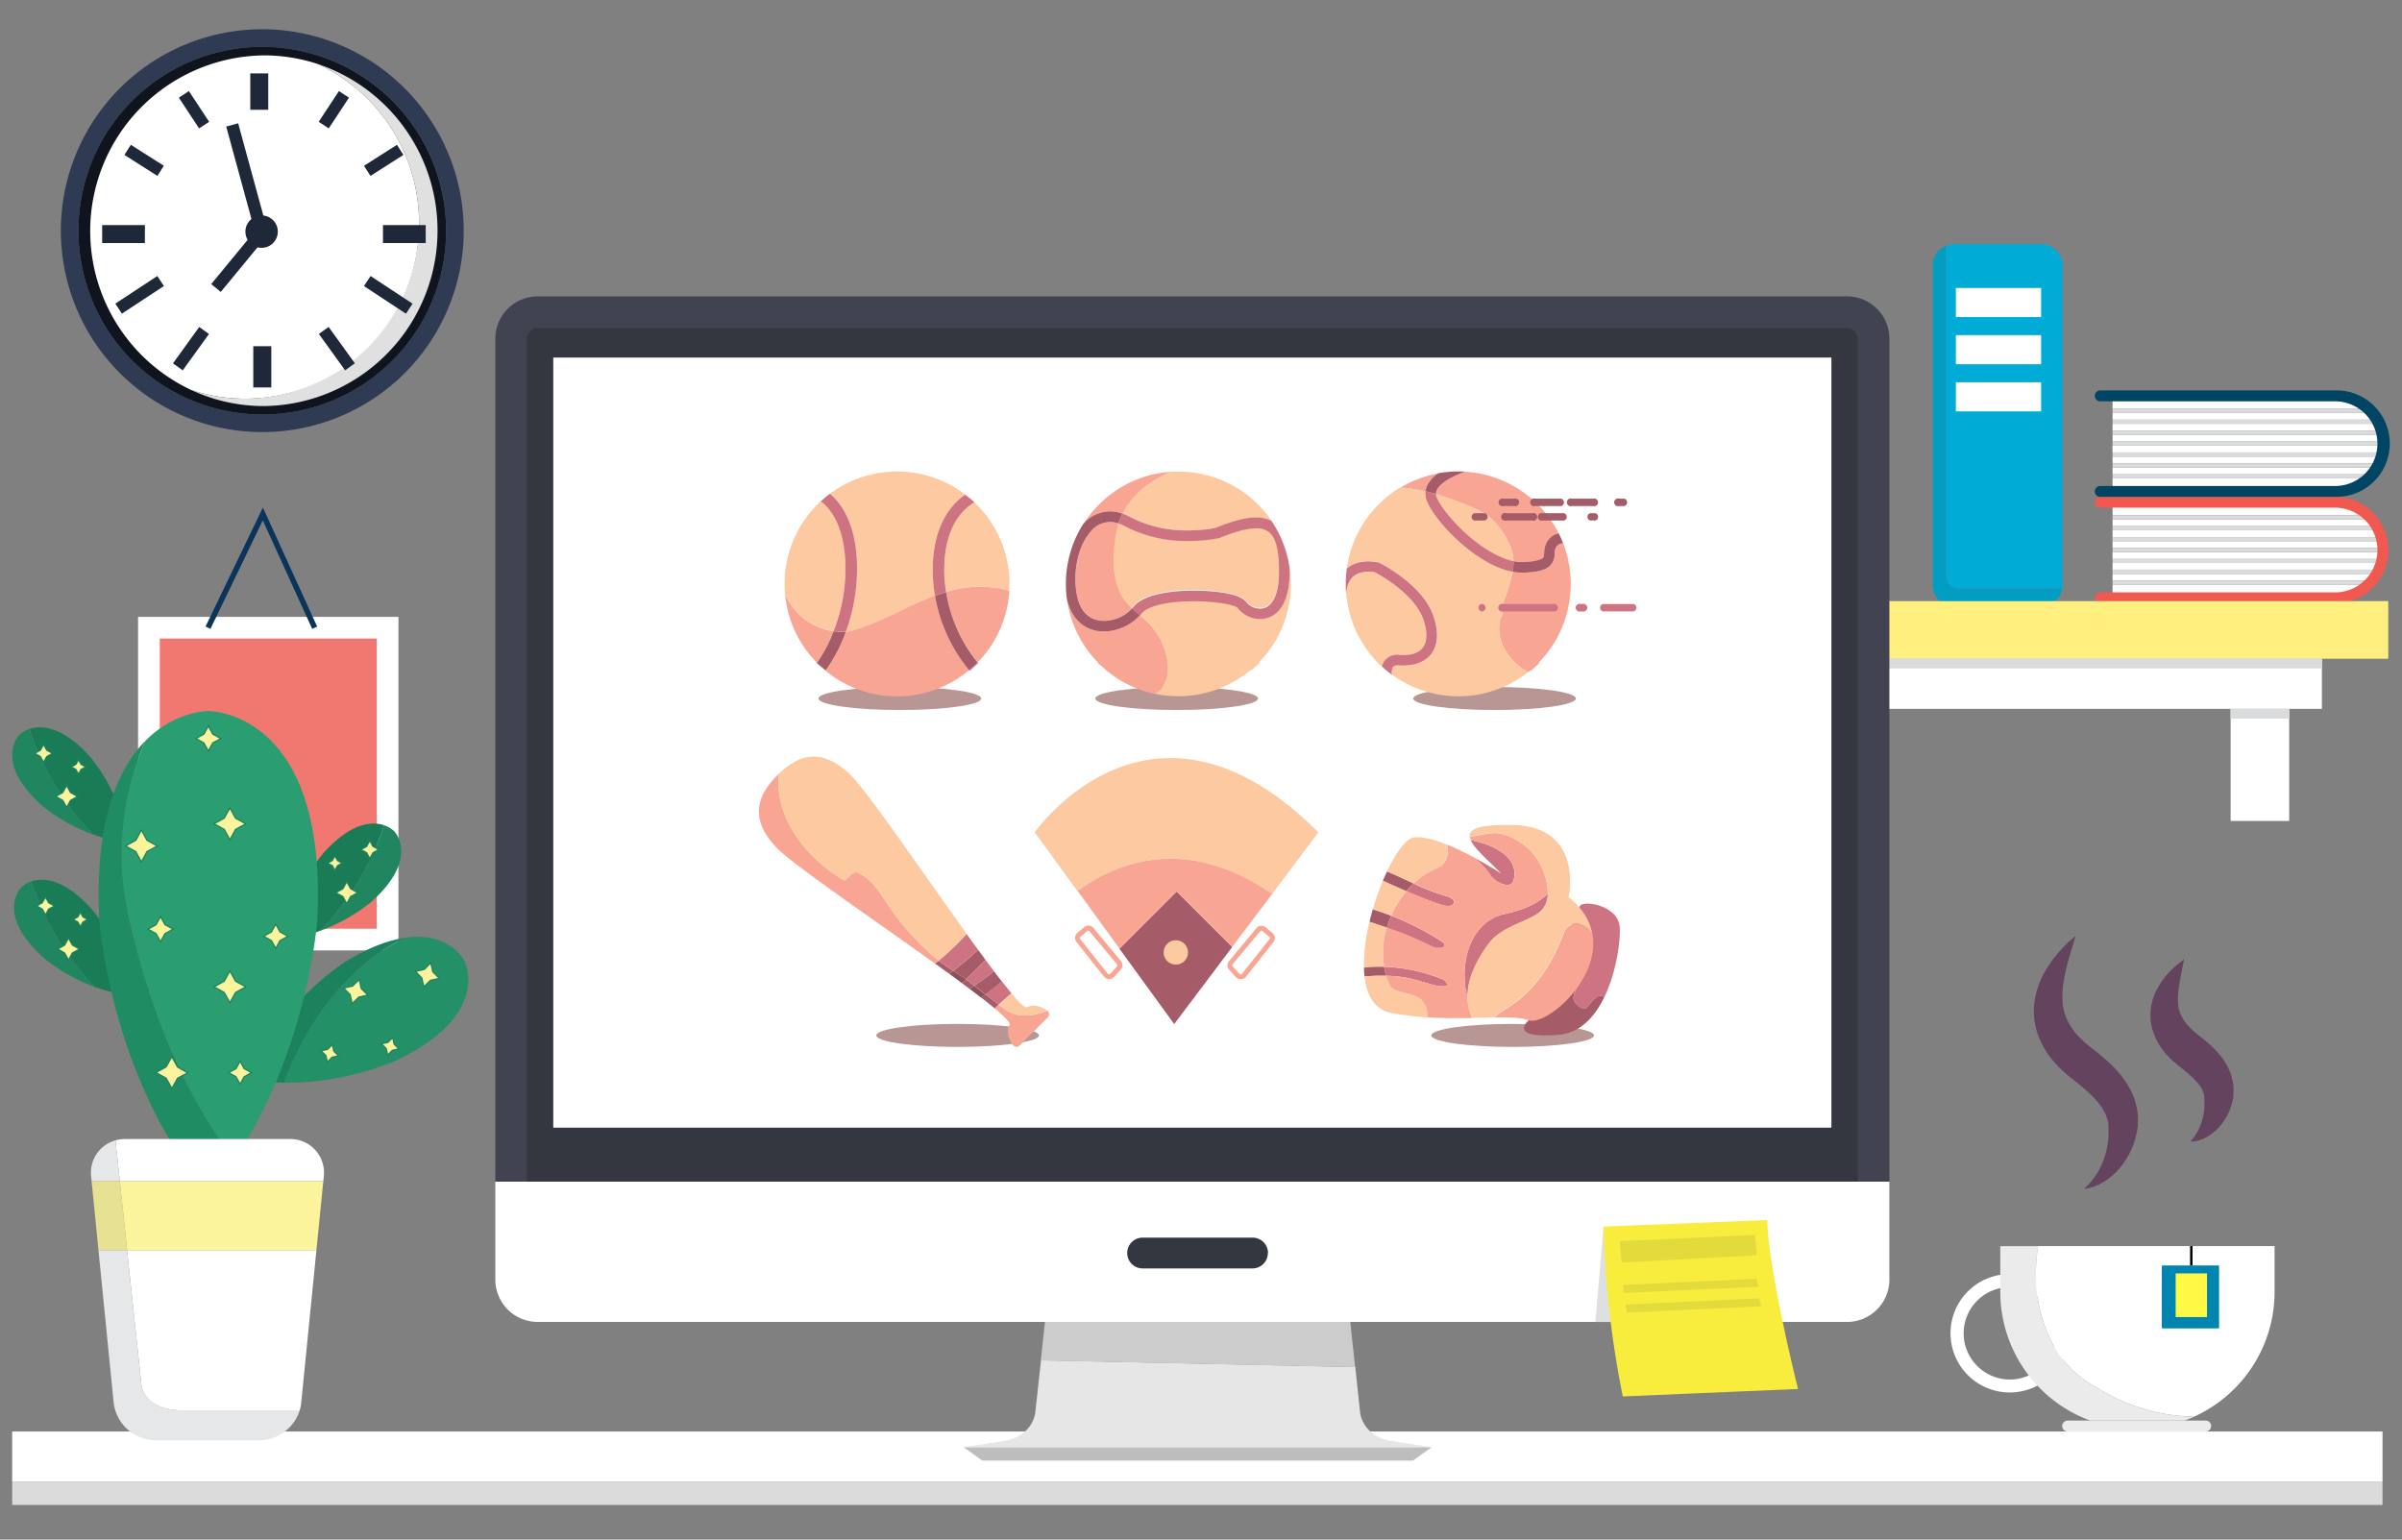 <svg id="Layer_1" data-name="Layer 1" xmlns="http://www.w3.org/2000/svg" viewBox="0 0 624 400"><rect x="0" y="0" width="624" height="400" fill="#808080" stroke="none"/><defs><style>.cls-1{fill:#f17871;}.cls-2{fill:#fff;}.cls-3{fill:#0a345a;}.cls-4{fill:#dadbdc;}.cls-5{fill:#f1584f;}.cls-6{fill:#004564;}.cls-7{fill:#019dc3;}.cls-8{fill:#00acd5;}.cls-9{fill:#dbdbdb;}.cls-10{fill:#1a7c57;}.cls-11{fill:#1f865f;}.cls-12{fill:#1e835e;}.cls-13{fill:#fbf49d;}.cls-14{fill:#249067;}.cls-15{fill:#1c825d;}.cls-16{fill:#2a9e71;}.cls-17{fill:#208c64;}.cls-18{fill:#e6e7e8;}.cls-19{fill:#e7e194;}.cls-20{fill:#2e3b52;}.cls-21{fill:#10141f;}.cls-22{fill:#e0e0e0;}.cls-23{fill:#1f2838;}.cls-24{fill:#ffef7f;}.cls-25{fill:#ebebeb;}.cls-26{fill:#0085b1;}.cls-27{fill:#fff845;}.cls-28{fill:#414350;}.cls-29{fill:#343640;}.cls-30{fill:#bdbdbd;}.cls-31{fill:#e6e6e6;}.cls-32{fill:#ccc;}.cls-33{fill:#dedfe0;}.cls-34{fill:#f8ed3c;}.cls-35{fill:#e3db3b;}.cls-36{fill:#63435d;}.cls-37{fill:#b79694;}.cls-38{fill:#f8a693;}.cls-39{fill:#fcc9a1;}.cls-40{fill:#ce7381;}.cls-41{fill:#a55c68;}.cls-42{fill:#8f4f5a;}</style></defs><title>Fan-big</title><rect class="cls-1" x="38.69" y="163.09" width="62" height="81.03"/><path class="cls-2" d="M103.51,246.93H35.87V160.27h67.64Zm-62-5.64H97.88V165.9H41.51Z"/><polygon class="cls-3" points="54.67 163.39 53.4 162.78 68.3 131.87 82.39 162.8 81.1 163.38 68.27 135.19 54.67 163.39"/><path class="cls-2" d="M618.79,145.21h-70v-1.77H619A12.21,12.21,0,0,1,618.79,145.21Z"/><path class="cls-2" d="M619,142.37H548.81V140.6h70A12.25,12.25,0,0,1,619,142.37Z"/><path class="cls-2" d="M617.89,148H548.81v-1.77h69.73A12.19,12.19,0,0,1,617.89,148Z"/><path class="cls-2" d="M618.54,139.54H548.81v-1.77h69.08A12.23,12.23,0,0,1,618.54,139.54Z"/><path class="cls-2" d="M616.1,150.88H548.81v-1.77h68.53A12.67,12.67,0,0,1,616.1,150.88Z"/><path class="cls-2" d="M606.6,155.32H548.81v-3.37h66.27A12.36,12.36,0,0,1,606.6,155.32Z"/><path class="cls-2" d="M548.81,130.5H606.6a12.36,12.36,0,0,1,8.48,3.37H548.81Z"/><path class="cls-2" d="M616.1,134.93a12.53,12.53,0,0,1,1.24,1.77H548.81v-1.77Z"/><path class="cls-4" d="M548.81,133.87h66.27a12.47,12.47,0,0,1,1,1.06H548.81v-1.06Z"/><path class="cls-4" d="M617.89,137.76H548.81V136.7h68.53Q617.64,137.22,617.89,137.76Z"/><path class="cls-4" d="M618.79,140.6h-70v-1.06h69.73C618.63,139.89,618.72,140.24,618.79,140.6Z"/><path class="cls-4" d="M619,142.91c0,.18,0,.35,0,.53H548.81v-1.06H619C619,142.55,619,142.73,619,142.91Z"/><path class="cls-4" d="M618.54,146.27H548.81v-1.06h70C618.72,145.57,618.63,145.93,618.54,146.27Z"/><path class="cls-4" d="M617.34,149.11H548.81V148h69.08Q617.64,148.59,617.34,149.11Z"/><path class="cls-4" d="M615.08,151.95H548.81v-1.06H616.1A12.53,12.53,0,0,1,615.08,151.95Z"/><path class="cls-5" d="M545.62,156.73h61a13.83,13.83,0,0,0,0-27.66h-61a1.42,1.42,0,1,0,0,2.84h61a11,11,0,1,1,0,22h-61a1.42,1.42,0,1,0,0,2.84Z"/><path class="cls-2" d="M618.79,117.55h-70v-1.77H619A12.24,12.24,0,0,1,618.79,117.55Z"/><path class="cls-2" d="M619,114.72H548.81v-1.77h70A12.23,12.23,0,0,1,619,114.72Z"/><path class="cls-2" d="M617.89,120.39H548.81v-1.77h69.73A12.23,12.23,0,0,1,617.89,120.39Z"/><path class="cls-2" d="M618.54,111.88H548.81v-1.77h69.08A12.23,12.23,0,0,1,618.54,111.88Z"/><path class="cls-2" d="M616.1,123.23H548.81v-1.77h68.53A12.68,12.68,0,0,1,616.1,123.23Z"/><path class="cls-2" d="M606.6,127.66H548.81v-3.37h66.27A12.36,12.36,0,0,1,606.6,127.66Z"/><path class="cls-2" d="M548.81,102.84H606.6a12.36,12.36,0,0,1,8.48,3.37H548.81Z"/><path class="cls-2" d="M616.1,107.27a12.6,12.6,0,0,1,1.24,1.77H548.81v-1.77Z"/><path class="cls-4" d="M548.81,106.21h66.27a12.62,12.62,0,0,1,1,1.06H548.81v-1.06Z"/><path class="cls-4" d="M617.89,110.11H548.81V109h68.53Q617.64,109.56,617.89,110.11Z"/><path class="cls-4" d="M618.79,112.95h-70v-1.06h69.73C618.63,112.23,618.72,112.59,618.79,112.95Z"/><path class="cls-4" d="M619,115.25c0,.18,0,.35,0,.53H548.81v-1.06H619C619,114.9,619,115.07,619,115.25Z"/><path class="cls-4" d="M618.54,118.62H548.81v-1.06h70C618.72,117.92,618.63,118.27,618.54,118.62Z"/><path class="cls-4" d="M617.34,121.45H548.81v-1.06h69.08Q617.64,120.94,617.34,121.45Z"/><path class="cls-4" d="M615.08,124.29H548.81v-1.06H616.1A12.6,12.6,0,0,1,615.08,124.29Z"/><path class="cls-6" d="M545.62,129.08h61a13.83,13.83,0,1,0,0-27.65h-61a1.42,1.42,0,0,0,0,2.84h61a11,11,0,1,1,0,22h-61a1.42,1.42,0,1,0,0,2.84Z"/><path class="cls-7" d="M505.57,63.83v85.83s.15,3.18,3.18,3.18h27a5.54,5.54,0,0,1-5.48,4.75H507.64a5.55,5.55,0,0,1-5.55-5.55V69A5.54,5.54,0,0,1,505.57,63.83Z"/><path class="cls-8" d="M505.57,149.66V63.83a5.51,5.51,0,0,1,2.06-.4h22.65A5.55,5.55,0,0,1,535.84,69V152a5.62,5.62,0,0,1-.06.79h-27C505.73,152.84,505.57,149.66,505.57,149.66Z"/><rect class="cls-2" x="508.1" y="74.82" width="22.15" height="7.56"/><rect class="cls-2" x="508.1" y="87.07" width="22.15" height="7.56"/><rect class="cls-2" x="508.1" y="99.32" width="22.15" height="7.56"/><rect class="cls-2" x="3.16" y="371.92" width="615.78" height="12.99"/><rect class="cls-9" x="3.16" y="384.91" width="615.78" height="6.09"/><path class="cls-10" d="M23.44,196.65a45,45,0,0,1,9,18.46l-1.57,1.57-1.57,1.57a36.3,36.3,0,0,1-5.14-1.45A71.6,71.6,0,0,1,7.65,189.4C10.62,188.41,16.07,188.5,23.44,196.65Z"/><path class="cls-11" d="M5.07,190.88a7,7,0,0,1,2.58-1.48,71.61,71.61,0,0,0,16.5,27.41,46.44,46.44,0,0,1-13.31-7.56C-1.91,197.71,5.06,190.89,5.07,190.88Z"/><polygon class="cls-12" points="10.39 196.67 8.68 195.74 10.39 194.8 11.32 193.09 12.26 194.8 13.96 195.74 12.26 196.67 11.32 198.38 10.39 196.67"/><polygon class="cls-12" points="19.61 200.03 18.18 199.25 19.61 198.47 20.39 197.04 21.17 198.47 22.59 199.25 21.17 200.03 20.39 201.46 19.61 200.03"/><polygon class="cls-12" points="16.19 208.05 14.13 206.93 16.19 205.81 17.31 203.75 18.44 205.81 20.49 206.93 18.44 208.05 17.31 210.11 16.19 208.05"/><polygon class="cls-13" points="11.32 193.76 10.62 195.04 9.35 195.74 10.62 196.44 11.32 197.71 12.02 196.44 13.3 195.74 12.02 195.04 11.32 193.76"/><polygon class="cls-13" points="20.39 197.71 19.84 198.71 18.85 199.25 19.84 199.79 20.39 200.79 20.93 199.79 21.93 199.25 20.93 198.71 20.39 197.71"/><polygon class="cls-13" points="17.31 204.42 16.43 206.04 14.8 206.93 16.43 207.82 17.31 209.44 18.2 207.82 19.82 206.93 18.2 206.04 17.31 204.42"/><path class="cls-10" d="M84,221.65a45,45,0,0,0-9,18.46l1.57,1.57,1.57,1.57a36.3,36.3,0,0,0,5.14-1.45,71.6,71.6,0,0,0,16.5-27.41C96.77,213.4,91.32,213.5,84,221.65Z"/><path class="cls-11" d="M102.32,215.88a7,7,0,0,0-2.58-1.48,71.61,71.61,0,0,1-16.5,27.41,46.44,46.44,0,0,0,13.31-7.56C109.3,222.71,102.33,215.89,102.32,215.88Z"/><polygon class="cls-12" points="97 221.67 98.71 220.73 97 219.8 96.07 218.09 95.14 219.8 93.43 220.73 95.13 221.67 96.07 223.38 97 221.67"/><polygon class="cls-12" points="87.78 225.03 89.21 224.25 87.78 223.47 87 222.04 86.22 223.47 84.8 224.25 86.22 225.03 87 226.45 87.78 225.03"/><polygon class="cls-12" points="91.2 233.05 93.26 231.93 91.2 230.8 90.08 228.75 88.96 230.8 86.9 231.93 88.95 233.05 90.08 235.1 91.2 233.05"/><polygon class="cls-13" points="96.07 218.76 96.77 220.03 98.05 220.73 96.77 221.43 96.07 222.71 95.37 221.43 94.09 220.73 95.37 220.03 96.07 218.76"/><polygon class="cls-13" points="87 222.71 87.55 223.7 88.54 224.25 87.55 224.79 87 225.79 86.46 224.79 85.46 224.25 86.46 223.7 87 222.71"/><polygon class="cls-13" points="90.08 229.42 90.97 231.04 92.59 231.93 90.97 232.81 90.08 234.44 89.19 232.81 87.57 231.93 89.19 231.04 90.08 229.42"/><path class="cls-14" d="M105.12,243.65c11.37-1.71,15.37,5.71,15.38,5.73h0s7.81,13.77-17.23,26a74.07,74.07,0,0,1-29.48,5.92C79.64,265.64,90.14,251.08,105.12,243.65Z"/><path class="cls-15" d="M89.3,250.12c6.39-4,11.61-5.84,15.81-6.47-15,7.43-25.48,22-31.33,37.65q-1.64,0-3.3-.18L68.74,278h0L67,274.82C75,259.42,89.3,250.12,89.3,250.12Z"/><path class="cls-10" d="M23.93,236.29a45,45,0,0,1,9,18.46l-1.57,1.57-1.57,1.57a36.3,36.3,0,0,1-5.14-1.45A71.6,71.6,0,0,1,8.14,229C11.11,228,16.56,228.14,23.93,236.29Z"/><path class="cls-11" d="M5.56,230.52A7,7,0,0,1,8.14,229a71.61,71.61,0,0,0,16.5,27.41,46.44,46.44,0,0,1-13.31-7.56C-1.42,237.35,5.55,230.53,5.56,230.52Z"/><path class="cls-16" d="M37.74,192.51c7.74-7.87,16.35-7.77,16.37-7.77h0c.05,0,31.07-.35,28.32,54.28,0,0-2.36,33.44-21.24,61.76h-.85c-13.46-18.17-21.59-39.48-26.78-62A73.5,73.5,0,0,1,37.74,192.51Z"/><path class="cls-17" d="M37.74,192.51a73.5,73.5,0,0,0-4.18,46.23c5.19,22.57,13.32,43.87,26.78,62H47C28.16,272.45,25.8,239,25.8,239,24.49,213.13,30.77,199.59,37.74,192.51Z"/><polygon class="cls-12" points="62.37 282.01 61.2 279.87 59.05 278.69 61.2 277.52 62.37 275.38 63.54 277.52 65.68 278.69 63.54 279.87 62.37 282.01"/><path class="cls-12" d="M46.21,280.27l-1.58,2.88-1.58-2.88-2.88-1.58,2.88-1.58,1.58-2.88,1.58,2.88.24.13q.54,1.15,1.09,2.29Z"/><path class="cls-12" d="M47.54,279.54q-.56-1.14-1.09-2.29l2.64,1.44Z"/><polygon class="cls-12" points="58.14 257.97 55.26 256.39 58.15 254.82 59.72 251.94 61.3 254.82 64.18 256.39 61.3 257.97 59.72 260.85 58.14 257.97"/><polygon class="cls-12" points="70.4 244.49 68.14 243.25 70.4 242.02 71.63 239.76 72.87 242.02 75.12 243.25 72.87 244.49 71.63 246.74 70.4 244.49"/><polygon class="cls-12" points="40.43 242.67 38.11 241.4 40.43 240.13 41.7 237.81 42.97 240.13 45.3 241.4 42.97 242.67 41.7 245 40.43 242.67"/><polygon class="cls-12" points="90.83 258.5 88.95 256.63 91.53 256.05 93.4 254.17 93.98 256.76 95.86 258.62 93.27 259.2 91.41 261.08 90.83 258.5"/><polygon class="cls-12" points="10.88 236.31 9.17 235.38 10.88 234.44 11.81 232.73 12.75 234.44 14.46 235.38 12.75 236.31 11.81 238.02 10.88 236.31"/><polygon class="cls-12" points="20.1 239.67 18.68 238.89 20.1 238.11 20.88 236.69 21.66 238.11 23.08 238.89 21.66 239.67 20.88 241.09 20.1 239.67"/><polygon class="cls-12" points="84.51 274.31 83.1 272.92 85.03 272.49 86.42 271.08 86.86 273.01 88.26 274.4 86.33 274.83 84.94 276.24 84.51 274.31"/><polygon class="cls-12" points="100.18 272.5 98.78 271.11 100.71 270.68 102.1 269.27 102.53 271.2 103.94 272.6 102.01 273.03 100.61 274.43 100.18 272.5"/><polygon class="cls-12" points="16.68 247.69 14.63 246.57 16.68 245.45 17.8 243.39 18.93 245.45 20.98 246.57 18.93 247.69 17.8 249.75 16.68 247.69"/><polygon class="cls-12" points="35.15 221.37 32.27 219.79 35.15 218.21 36.73 215.33 38.31 218.21 41.19 219.79 38.31 221.37 36.73 224.25 35.15 221.37"/><polygon class="cls-12" points="52.86 193.14 50.55 191.87 52.86 190.61 54.12 188.3 55.38 190.61 57.69 191.87 55.38 193.14 54.12 195.45 52.86 193.14"/><polygon class="cls-12" points="109.44 254.15 107.57 252.3 110.14 251.72 112 249.85 112.57 252.42 114.44 254.27 111.87 254.85 110.02 256.72 109.44 254.15"/><polygon class="cls-12" points="58.14 215.61 55.26 214.03 58.15 212.45 59.72 209.57 61.3 212.45 64.18 214.03 61.3 215.61 59.72 218.49 58.14 215.61"/><polygon class="cls-13" points="62.37 281.34 61.43 279.63 59.72 278.69 61.43 277.76 62.37 276.05 63.3 277.76 65.02 278.69 63.3 279.63 62.37 281.34"/><path class="cls-13" d="M46,280l-1.34,2.45L43.29,280l-2.45-1.34,2.45-1.34,1.34-2.45L46,277.35l.71.39.72,1.51Z"/><path class="cls-13" d="M47.4,279.25l-.72-1.51,1.74,1Z"/><polygon class="cls-13" points="59.72 252.6 58.38 255.05 55.93 256.39 58.38 257.74 59.72 260.19 61.06 257.74 63.51 256.39 61.06 255.05 59.72 252.6"/><polygon class="cls-13" points="71.63 240.43 70.63 242.25 68.81 243.25 70.63 244.25 71.63 246.08 72.63 244.25 74.46 243.25 72.63 242.25 71.63 240.43"/><polygon class="cls-13" points="41.7 238.47 40.67 240.37 38.77 241.4 40.67 242.44 41.7 244.33 42.74 242.44 44.63 241.4 42.74 240.37 41.7 238.47"/><polygon class="cls-13" points="93.22 254.81 91.69 256.34 89.59 256.81 91.12 258.33 91.59 260.44 93.11 258.91 95.22 258.44 93.69 256.92 93.22 254.81"/><polygon class="cls-13" points="11.81 233.4 11.11 234.68 9.84 235.38 11.11 236.07 11.81 237.35 12.51 236.07 13.79 235.38 12.51 234.68 11.81 233.4"/><polygon class="cls-13" points="20.88 237.35 20.34 238.35 19.34 238.89 20.34 239.43 20.88 240.43 21.42 239.43 22.42 238.89 21.42 238.35 20.88 237.35"/><polygon class="cls-13" points="86.24 271.72 85.19 272.78 83.74 273.1 84.8 274.15 85.12 275.6 86.17 274.54 87.62 274.22 86.56 273.17 86.24 271.72"/><polygon class="cls-13" points="101.92 269.91 100.87 270.97 99.42 271.29 100.47 272.34 100.8 273.79 101.84 272.74 103.3 272.41 102.24 271.37 101.92 269.91"/><polygon class="cls-13" points="17.8 244.06 16.91 245.68 15.29 246.57 16.91 247.46 17.8 249.08 18.69 247.46 20.31 246.57 18.69 245.68 17.8 244.06"/><polygon class="cls-13" points="36.73 216 35.39 218.45 32.94 219.79 35.39 221.13 36.73 223.58 38.07 221.13 40.52 219.79 38.07 218.45 36.73 216"/><polygon class="cls-13" points="54.12 188.97 53.09 190.85 51.21 191.88 53.09 192.9 54.12 194.78 55.15 192.9 57.02 191.88 55.15 190.85 54.12 188.97"/><polygon class="cls-13" points="111.81 250.49 110.3 252.01 108.22 252.48 109.73 253.99 110.2 256.08 111.71 254.56 113.8 254.09 112.28 252.58 111.81 250.49"/><polygon class="cls-13" points="59.72 210.24 58.38 212.69 55.93 214.03 58.38 215.37 59.72 217.82 61.06 215.37 63.51 214.03 61.06 212.69 59.72 210.24"/><path class="cls-2" d="M30,296.27a9.41,9.41,0,0,1,2.51-.34H75.27a8.73,8.73,0,0,1,8.84,9.76L84,306.9H31.13Z"/><path class="cls-18" d="M30,296.27l1.13,10.63H23.8l-.12-1.2A8.7,8.7,0,0,1,30,296.27Z"/><path class="cls-2" d="M36.73,359.7,33,324.82H82.2l-3.95,39.63a10.11,10.11,0,0,1-.4,2H48.42C37,366.74,36.73,359.7,36.73,359.7Z"/><path class="cls-18" d="M36.73,359.7s.31,7,11.69,6.72H77.86a11.15,11.15,0,0,1-10.38,7.79H40.31a11.1,11.1,0,0,1-10.78-9.76l-3.95-39.63H33Z"/><polygon class="cls-19" points="33.03 324.82 25.58 324.82 23.8 306.9 31.13 306.9 33.03 324.82"/><polygon class="cls-13" points="31.13 306.9 83.99 306.9 82.2 324.82 33.03 324.82 31.13 306.9"/><path class="cls-20" d="M68.14,7.6a52.33,52.33,0,1,0,52.33,52.33A52.39,52.39,0,0,0,68.14,7.6Zm0,100.09A47.76,47.76,0,1,1,115.9,59.93,47.81,47.81,0,0,1,68.14,107.69Z"/><path class="cls-21" d="M68.14,12.17A47.76,47.76,0,1,0,115.9,59.93,47.81,47.81,0,0,0,68.14,12.17Z"/><path class="cls-22" d="M82.64,16.66a45.63,45.63,0,0,1-18.89,86.93,44.65,44.65,0,0,1-14.08-2.27,44.57,44.57,0,0,0,18.89,4.18A45.62,45.62,0,0,0,82.64,16.66Z"/><path class="cls-2" d="M108.87,58A45.58,45.58,0,0,0,82.64,16.66a44.67,44.67,0,0,0-14.08-2.27,45.63,45.63,0,0,0-18.89,86.93,44.65,44.65,0,0,0,14.08,2.27A45.34,45.34,0,0,0,108.87,58Z"/><rect class="cls-23" x="65.8" y="89.95" width="4.68" height="10.71"/><rect class="cls-23" x="85.95" y="84.76" width="3.12" height="11.65" transform="translate(-36.46 68.34) rotate(-35.82)"/><rect class="cls-23" x="99.3" y="70.07" width="3.12" height="13.06" transform="translate(-18.57 118.75) rotate(-56.65)"/><rect class="cls-23" x="99.49" y="58.48" width="11.1" height="4.67"/><polygon class="cls-23" points="96.24 45.7 94.56 43.07 103.13 37.62 104.8 40.25 96.24 45.7"/><rect class="cls-23" x="81.95" y="26.95" width="9.56" height="3.12" transform="translate(15.22 85.27) rotate(-56.64)"/><polygon class="cls-23" points="47.47 96.22 44.94 94.4 51.76 84.95 54.29 86.78 47.47 96.22"/><polygon class="cls-23" points="31.67 81.49 29.96 78.89 40.87 71.71 42.58 74.31 31.67 81.49"/><rect class="cls-23" x="26.54" y="58.48" width="11.1" height="4.67"/><polygon class="cls-23" points="40.89 45.7 32.32 40.25 33.99 37.62 42.56 43.07 40.89 45.7"/><polygon class="cls-23" points="51.72 33.36 46.46 25.38 49.07 23.66 54.33 31.65 51.72 33.36"/><rect class="cls-23" x="65.02" y="19.07" width="4.67" height="9.45"/><polygon class="cls-23" points="57.35 75.85 54.87 73.81 66.19 60.06 58.77 32.88 61.87 32.03 69.73 60.82 57.35 75.85"/><circle class="cls-23" cx="67.96" cy="60.18" r="4.21"/><rect class="cls-24" x="395.35" y="156.18" width="225.08" height="14.97"/><rect class="cls-2" x="412.58" y="171.14" width="190.61" height="13.03"/><rect class="cls-2" x="421.09" y="184.18" width="15.21" height="29.11"/><rect class="cls-2" x="579.48" y="184.18" width="15.21" height="29.11"/><rect class="cls-4" x="412.58" y="171.14" width="190.61" height="2.52"/><rect class="cls-4" x="421.09" y="184.18" width="15.21" height="2.52"/><rect class="cls-4" x="579.48" y="184.18" width="15.21" height="2.52"/><path class="cls-2" d="M506.71,346.41a15.38,15.38,0,1,1,15.38,15.37A15.39,15.39,0,0,1,506.71,346.41Zm3.42,0a12,12,0,1,0,12-12A12,12,0,0,0,510.13,346.41Z"/><path class="cls-25" d="M543,369.08H567.5c.86-.31,1.7-.65,2.53-1a48.73,48.73,0,0,1-25.84-7.89c-12.72-6.74-17-22.67-14.71-36.43h-9.84v11.88A35.65,35.65,0,0,0,543,369.08Z"/><path class="cls-2" d="M590.9,335.62V323.74H529.47c-2.25,13.76,2,29.69,14.71,36.43A48.73,48.73,0,0,0,570,368.06,35.63,35.63,0,0,0,590.9,335.62Z"/><rect class="cls-26" x="561.6" y="328.78" width="14.88" height="16.35"/><rect class="cls-27" x="565.2" y="330.84" width="8.14" height="11.35"/><rect x="568.95" y="323.74" width="0.63" height="5.04"/><path class="cls-25" d="M574.41,370.5a1.42,1.42,0,0,1-1.42,1.42H537.15a1.42,1.42,0,0,1-1.42-1.42h0a1.42,1.42,0,0,1,1.42-1.42H573a1.42,1.42,0,0,1,1.42,1.42Z"/><path class="cls-28" d="M479.88,77H139.63A11,11,0,0,0,128.68,88V307H490.83V88A11,11,0,0,0,479.88,77Z"/><path class="cls-29" d="M136.89,307V88a2.74,2.74,0,0,1,2.74-2.74H479.88A2.74,2.74,0,0,1,482.61,88V307Z"/><rect class="cls-2" x="143.73" y="92.9" width="332.04" height="200.08"/><polygon class="cls-30" points="255.17 379.48 311.12 379.48 367.07 379.48 371.94 375.98 250.31 375.98 255.17 379.48"/><path class="cls-31" d="M268.93,367.17s-.68,6.23-8.59,7.3l-10,1.52H371.94l-10-1.52c-7.91-1.06-8.59-7.3-8.59-7.3l-1.27-12-81.64-1.76Z"/><polygon class="cls-32" points="270.39 353.45 352.04 355.2 350.78 343.45 271.46 343.45 270.39 353.45"/><path class="cls-2" d="M128.68,307V332.5a11,11,0,0,0,10.95,10.95H479.88a11,11,0,0,0,10.95-10.95V307Z"/><path class="cls-29" d="M329.37,325.55a4,4,0,0,1-4,4H296.83a4,4,0,0,1-4-4h0a4,4,0,0,1,4-4h28.58a4,4,0,0,1,4,4Z"/><polygon class="cls-33" points="414.44 343.47 416.58 318.68 424.31 343.47 414.44 343.47"/><path class="cls-34" d="M416.58,318.68a254.34,254.34,0,0,0,5,44.13l45.52-1.94s-7.72-30.75-8-43.89Z"/><polygon class="cls-35" points="420.75 322.46 455.92 320.86 456.41 326.13 421.25 328.03 420.75 322.46"/><polygon class="cls-35" points="421.65 333.84 456.31 332.22 456.8 334.31 421.85 335.92 421.65 333.84"/><polygon class="cls-35" points="422.34 338.94 457.01 337.32 457.5 339.41 422.55 341.02 422.34 338.94"/><path class="cls-36" d="M539.18,243.2l-.25.89-.73,2.45c-.31,1-.69,2.3-1.07,3.71s-.77,3-1,4.67a22.62,22.62,0,0,0-.33,5.14,13.39,13.39,0,0,0,1.2,4.86A16.44,16.44,0,0,0,540,269.3c.32.35.69.7,1,1s.74.69,1.15,1l.6.5.63.49.69.54.73.56c1,.84,2,1.67,3,2.6a32.15,32.15,0,0,1,2.87,3,22.74,22.74,0,0,1,2.47,3.6,21.19,21.19,0,0,1,1,2,17.82,17.82,0,0,1,.71,2.15,16.28,16.28,0,0,1,.55,4.37l-.05,1.06,0,.65-.07.4-.14.8-.22,1-.11.5-.13.45-.27.87c-.2.57-.41,1.12-.64,1.65a22.11,22.11,0,0,1-1.57,2.91,19.21,19.21,0,0,1-3.72,4.26,14.7,14.7,0,0,1-3.61,2.27l-.76.32c-.24.09-.48.15-.69.22a7.16,7.16,0,0,1-1.1.27c-.6.1-.92.14-.92.14l.66-.63a10.61,10.61,0,0,0,.74-.77,13.9,13.9,0,0,0,.9-1.07,17.76,17.76,0,0,0,1.92-3.08,21.12,21.12,0,0,0,1.54-4.23,20.43,20.43,0,0,0,.47-2.44c0-.42.09-.85.12-1.27l0-.64v-.6c0-.19,0-.37,0-.56s0-.53,0-.8l0-.41c0,.05,0-.15,0,.11v-.13l0-.15-.09-.59a10.56,10.56,0,0,0-.74-2.24c-.14-.37-.38-.72-.55-1.08s-.43-.71-.71-1.06a18.49,18.49,0,0,0-1.8-2.13c-.66-.72-1.46-1.41-2.26-2.13s-1.7-1.43-2.57-2.12l-1.46-1.17c-.54-.43-1.06-.88-1.58-1.36a27.54,27.54,0,0,1-2.92-3.1,21.09,21.09,0,0,1-4.06-7.72,18.3,18.3,0,0,1-.34-8.18,22.42,22.42,0,0,1,2.29-6.38,30,30,0,0,1,3-4.5,34.12,34.12,0,0,1,2.7-3c.39-.4.76-.74,1.08-1s.6-.54.82-.73Z"/><path class="cls-36" d="M567.38,249.13l-.11.68c-.07.44-.22,1.08-.37,1.87-.07.4-.16.82-.26,1.28l-.28,1.49c-.19,1-.38,2.2-.49,3.39-.05.6-.08,1.19-.09,1.79a13.93,13.93,0,0,0,.13,1.74,8.2,8.2,0,0,0,1,3,12.57,12.57,0,0,0,2.08,2.71c.2.23.49.44.72.67a9.87,9.87,0,0,0,.76.67c.28.22.56.44.83.67l.2.17.28.22.53.41c.77.62,1.51,1.24,2.25,1.94a23.61,23.61,0,0,1,2.16,2.31,15.57,15.57,0,0,1,3.15,6.1,12.59,12.59,0,0,1,.37,3.46l-.06.83,0,.53-.06.29-.12.58c-.06.27-.12.53-.19.79l-.1.39-.11.34-.23.66c-.17.43-.34.84-.54,1.24a16.21,16.21,0,0,1-1.28,2.16,13.9,13.9,0,0,1-3,3.08,10.56,10.56,0,0,1-2.84,1.53l-.59.19c-.19.06-.37.08-.54.12a5.07,5.07,0,0,1-.84.13c-.46,0-.7,0-.7,0l.44-.53c.15-.16.3-.38.49-.62s.37-.53.57-.85a13.2,13.2,0,0,0,1.15-2.34,15.58,15.58,0,0,0,.81-3,14.22,14.22,0,0,0,.18-1.7q0-.43,0-.87l0-.43V286l0-.18c0-.12,0-.23,0-.34l-.05-.58,0-.3v0c0,.26,0,.07,0,.12v-.07l0-.09-.09-.36a6.92,6.92,0,0,0-.56-1.32c-.09-.21-.26-.42-.38-.63s-.29-.42-.48-.64a13.83,13.83,0,0,0-1.2-1.33c-.45-.46-1-.92-1.54-1.41s-1.18-1-1.79-1.47l-.51-.41-.24-.19-.3-.26c-.4-.34-.79-.69-1.19-1a12.44,12.44,0,0,1-1.14-1.14,14.71,14.71,0,0,1-1.07-1.23,16.37,16.37,0,0,1-3.06-6c-.13-.56-.26-1.11-.33-1.66s-.09-1.11-.11-1.64a15,15,0,0,1,.09-1.57,8.44,8.44,0,0,1,.24-1.48,14.62,14.62,0,0,1,.81-2.62c.16-.4.36-.76.54-1.13a8.81,8.81,0,0,1,.56-1,20.46,20.46,0,0,1,2.41-3.22,22.67,22.67,0,0,1,2.18-2.1,10.9,10.9,0,0,1,.87-.69l.66-.48Z"/><ellipse class="cls-37" cx="233.77" cy="181.48" rx="21.13" ry="2.99"/><ellipse class="cls-37" cx="305.68" cy="181.48" rx="21.13" ry="2.99"/><ellipse class="cls-37" cx="388.26" cy="181.48" rx="21.13" ry="2.99"/><ellipse class="cls-37" cx="392.96" cy="269.01" rx="21.13" ry="2.99"/><ellipse class="cls-37" cx="248.77" cy="269.01" rx="21.13" ry="2.99"/><path class="cls-38" d="M203.93,154.21a29.12,29.12,0,0,0,8.31,18,37.87,37.87,0,0,0,4.32-8.21A16.17,16.17,0,0,1,203.93,154.21Z"/><path class="cls-39" d="M213.23,130.23a29.14,29.14,0,0,0-9.41,21.48c0,.84,0,1.67.11,2.5A16.17,16.17,0,0,0,216.56,164a44.81,44.81,0,0,0,3.09-16.29C219.65,135.69,214.85,131.35,213.23,130.23Z"/><path class="cls-39" d="M250.75,128.48a29.22,29.22,0,0,0-35.16-.2c2.51,2,7.05,7.41,7.05,19.46a47.81,47.81,0,0,1-2.89,16.38,12.52,12.52,0,0,0,2.54-.48c7.1-2.22,13.68-6.28,20.61-8.86a40.36,40.36,0,0,1-.58-6.83C242.32,135.71,247.85,130.41,250.75,128.48Z"/><path class="cls-38" d="M219.76,164.12a39.48,39.48,0,0,1-5.23,10.07l-1.41-1.1a29.21,29.21,0,0,0,38.67,1,41.05,41.05,0,0,1-8.88-19.35c-6.93,2.58-13.51,6.64-20.61,8.86A12.52,12.52,0,0,1,219.76,164.12Z"/><path class="cls-38" d="M245.78,153.8A38.78,38.78,0,0,0,254,172.08a29.12,29.12,0,0,0,8.22-18.57,20.43,20.43,0,0,0-4.19-.88A28.81,28.81,0,0,0,245.78,153.8Z"/><path class="cls-39" d="M253.15,130.52c-1.71.91-7.84,5-7.84,17.42a36.9,36.9,0,0,0,.47,5.86A28.81,28.81,0,0,1,258,152.64a20.43,20.43,0,0,1,4.19.88c0-.6.06-1.2.06-1.81A29.13,29.13,0,0,0,253.15,130.52Z"/><path class="cls-40" d="M251.78,174.13l.14.16,2.2-2-.14-.16A29.39,29.39,0,0,1,251.78,174.13Z"/><path class="cls-40" d="M253.15,130.52a29.37,29.37,0,0,0-2.4-2c-2.9,1.94-8.44,7.23-8.44,19.46a40.36,40.36,0,0,0,.58,6.83c1-.35,1.91-.68,2.88-1a36.9,36.9,0,0,1-.47-5.86C245.31,135.56,251.44,131.43,253.15,130.52Z"/><path class="cls-41" d="M251.78,174.13a29.39,29.39,0,0,0,2.2-2,38.78,38.78,0,0,1-8.19-18.28c-1,.29-1.93.62-2.88,1A41.05,41.05,0,0,0,251.78,174.13Z"/><path class="cls-40" d="M212.24,172.23l-.08.11.95.74Q212.67,172.66,212.24,172.23Z"/><path class="cls-41" d="M216.56,164a37.87,37.87,0,0,1-4.32,8.21q.43.43.87.85l1.41,1.1a39.48,39.48,0,0,0,5.23-10.07A14,14,0,0,1,216.56,164Z"/><path class="cls-40" d="M215.59,128.27a29.37,29.37,0,0,0-2.36,2c1.61,1.12,6.41,5.46,6.41,17.5A44.81,44.81,0,0,1,216.56,164a14,14,0,0,0,3.2.09,47.81,47.81,0,0,0,2.89-16.38C222.64,135.69,218.1,130.32,215.59,128.27Z"/><path class="cls-39" d="M330,138.48a4.83,4.83,0,0,0-3.66-1.28c-2.29,0-5.48.85-9.75,2.6l-.11,0-.12,0a39.69,39.69,0,0,1-7.69.69,34.44,34.44,0,0,1-16.35-3.8,10.25,10.25,0,0,0-1.76-.77,16.91,16.91,0,0,0-.54,2.32c-1.06,5.29-1.27,10.59.85,15.46a13.86,13.86,0,0,0,3.22,4.24q.18-.21.34-.42c2.93-3.86,11.88-4.28,15.59-4.28,1.18,0,11.62.09,13.73,3a4.73,4.73,0,0,0,3.59,1.68c3.09,0,4.88-3.49,4.92-9.58C332.33,143.31,331.59,140,330,138.48Z"/><path class="cls-38" d="M290.9,153.77c-2.12-4.87-1.91-10.16-.85-15.46a16.91,16.91,0,0,1,.54-2.32,7.12,7.12,0,0,0-2.21-.38,6.74,6.74,0,0,0-5.25,2.78c-3.08,3.72-4.47,10.36-3.37,16.13s4.9,6.79,7.06,6.79a10.11,10.11,0,0,0,7.3-3.3A13.86,13.86,0,0,1,290.9,153.77Z"/><path class="cls-39" d="M326.25,130.52a29.22,29.22,0,0,0-20.11-8c-.73,0-1.46,0-2.18.08-5.17,2.38-9.89,5.92-12.35,10.85a13.15,13.15,0,0,1,2.07.92,31.7,31.7,0,0,0,15,3.46,38.6,38.6,0,0,0,7-.61c4.61-1.88,8-2.76,10.67-2.76a8.47,8.47,0,0,1,4,.88A29.37,29.37,0,0,0,326.25,130.52Z"/><path class="cls-38" d="M304,122.58a29.07,29.07,0,0,0-15.26,5.7,29.41,29.41,0,0,0-7.32,7.94,9.33,9.33,0,0,1,7-3.35,9.92,9.92,0,0,1,3.23.57C294.07,128.49,298.78,125,304,122.58Z"/><path class="cls-38" d="M300.85,165a20.81,20.81,0,0,0-4.69-5.14,13,13,0,0,1-9.35,4.21c-4.82,0-8.37-3.1-9.61-8.32a29.13,29.13,0,0,0,8.14,16.49l-.08.11.95.74a29.15,29.15,0,0,0,13.73,7.19l.06,0C305.29,177.49,303.6,169.44,300.85,165Z"/><path class="cls-39" d="M335.36,151.71a29.44,29.44,0,0,0-.32-4.31q0,.52,0,1.07c-.07,11.11-5.39,12.31-7.68,12.31h0a7.51,7.51,0,0,1-5.83-2.83c-.55-.67-4.86-1.89-11.49-1.89s-11.93,1.25-13.4,3.19c-.15.2-.32.4-.49.59a20.81,20.81,0,0,1,4.69,5.14c2.75,4.45,4.45,12.49-.85,15.25l-.06,0a29.26,29.26,0,0,0,24.94-6.14l.14.16,2.2-2-.14-.16a29.12,29.12,0,0,0,8.22-18.57C335.34,152.92,335.36,152.32,335.36,151.71Z"/><path class="cls-41" d="M286.81,161.31c-2.15,0-5.94-.88-7.06-6.79s.29-12.41,3.37-16.13a6.74,6.74,0,0,1,5.25-2.78,7.12,7.12,0,0,1,2.21.38,16.88,16.88,0,0,1,1-2.56,9.92,9.92,0,0,0-3.23-.57,9.33,9.33,0,0,0-7,3.35,29.07,29.07,0,0,0-4.45,15.5c0,.84,0,1.67.11,2.5,0,.52.1,1,.17,1.54,1.24,5.23,4.79,8.32,9.61,8.32a13,13,0,0,0,9.35-4.21c-.69-.61-1.39-1.21-2-1.84A10.11,10.11,0,0,1,286.81,161.31Z"/><path class="cls-40" d="M335,147.4a29,29,0,0,0-4.71-12.08,8.47,8.47,0,0,0-4-.88c-2.67,0-6.06.88-10.67,2.76a38.6,38.6,0,0,1-7,.61,31.7,31.7,0,0,1-15-3.46,13.15,13.15,0,0,0-2.07-.92,16.88,16.88,0,0,0-1,2.56,10.25,10.25,0,0,1,1.76.77,34.44,34.44,0,0,0,16.35,3.8,39.69,39.69,0,0,0,7.69-.69l.12,0,.11,0c4.27-1.75,7.46-2.6,9.75-2.6a4.83,4.83,0,0,1,3.66,1.28c1.56,1.57,2.3,4.83,2.27,10,0,6.09-1.84,9.58-4.92,9.58a4.73,4.73,0,0,1-3.59-1.68c-2.11-3-12.54-3-13.73-3-3.71,0-12.66.42-15.59,4.28q-.16.21-.34.42c.66.63,1.35,1.23,2,1.84.17-.19.34-.39.49-.59,1.47-1.94,6.73-3.19,13.4-3.19S321,157.28,321.54,158a7.51,7.51,0,0,0,5.83,2.83h0c2.28,0,7.6-1.2,7.68-12.31Q335,147.93,335,147.4Z"/><path class="cls-39" d="M383.7,132.38a84,84,0,0,0-10.66-4,2.21,2.21,0,0,0,.11.61c.69,2.08,3.91,6.43,8.51,10.38,4.05,3.48,8.11,5.74,11.52,6.44a10.71,10.71,0,0,0-.59-3.24C390.9,138.1,387.73,134.08,383.7,132.38Z"/><path class="cls-38" d="M400.67,145.09c.37-.29.42-.63.49-1.55a5.44,5.44,0,0,1,.92-3.07,4.78,4.78,0,0,1,2.84-1.91,29.23,29.23,0,0,0-24.23-16c-1.86.6-6.2,2.4-7.38,4.68a2.2,2.2,0,0,0-.27,1.13,84,84,0,0,1,10.66,4c4,1.69,7.2,5.72,8.89,10.16a10.71,10.71,0,0,1,.59,3.24,10.58,10.58,0,0,0,2.35.24C398.87,146,400.17,145.48,400.67,145.09Z"/><path class="cls-38" d="M370.87,126a9,9,0,0,1,2.79-3,29,29,0,0,0-9.86,3.7,40.77,40.77,0,0,1,6.53,1A5.13,5.13,0,0,1,370.87,126Z"/><path class="cls-38" d="M397.71,174.28l2.2-2-.14-.16A29.12,29.12,0,0,0,408,153.52c0-.6.06-1.2.06-1.81a29.44,29.44,0,0,0-.32-4.31,29,29,0,0,0-1.65-6.23,2.17,2.17,0,0,0-1.79.92,3,3,0,0,0-.39,1.63,4.38,4.38,0,0,1-1.54,3.54c-1.26,1-3.35,1.45-6.77,1.52h-.24a13.33,13.33,0,0,1-2.38-.22,56.9,56.9,0,0,1-2.48,8,8.07,8.07,0,0,0-.21,3.18l-.64,1.27c-.85,4.66,1.06,8.47,4.24,11.43a16.58,16.58,0,0,0,3.12,2.2l.59-.48Z"/><path class="cls-39" d="M389.63,161l.64-1.27a8.07,8.07,0,0,1,.21-3.18,56.9,56.9,0,0,0,2.48-8c-9.81-1.78-20.77-13.73-22.43-18.73a4.85,4.85,0,0,1-.21-2.18,40.77,40.77,0,0,0-6.53-1q-1.25.75-2.42,1.62a29.41,29.41,0,0,0-7.32,7.94,29,29,0,0,0-4.17,11.45l.16-.14c3.25-2.59,7.75-1.5,7.94-1.46l.15,0,.14.07c.47.24,11.56,5.87,14.25,14.19,1.66,5.13.54,8.08-.69,9.65-1.67,2.13-4.63,3.17-8.33,2.91-1.21-.08-1.48.31-1.57.44a3.13,3.13,0,0,0-.26,2A29.21,29.21,0,0,0,397,174.6a16.58,16.58,0,0,1-3.12-2.2C390.69,169.44,388.78,165.63,389.63,161Z"/><path class="cls-39" d="M357.19,148.71c-.65-.13-3.5-.57-5.43,1-1.2,1-1.87,2.57-2,4.79,0,.43.09.85.15,1.27A29.13,29.13,0,0,0,358,172.23l-.08.11.95.74.15.13a4.21,4.21,0,0,1,.61-1.4,4.16,4.16,0,0,1,4-1.63c2.77.19,4.89-.47,6-1.86s1.26-4,.24-7.11C367.72,154.47,358.47,149.39,357.19,148.71Z"/><path class="cls-40" d="M358.27,146.17l-.14-.07-.15,0c-.19,0-4.68-1.13-7.94,1.46l-.16.14a29.42,29.42,0,0,0-.28,4c0,.84,0,1.67.11,2.5,0,.09,0,.18,0,.26.14-2.22.82-3.83,2-4.79,1.93-1.54,4.78-1.1,5.43-1,1.28.68,10.53,5.75,12.71,12.5,1,3.15.93,5.61-.24,7.11s-3.21,2.05-6,1.86a4.16,4.16,0,0,0-4,1.63,4.21,4.21,0,0,0-.61,1.4,29.36,29.36,0,0,0,2.62,2.14,3.13,3.13,0,0,1,.26-2c.09-.13.36-.52,1.57-.44,3.71.26,6.67-.78,8.33-2.91,1.23-1.57,2.35-4.53.69-9.65C369.83,152,358.74,146.41,358.27,146.17Z"/><path class="cls-40" d="M393.18,145.79c-3.41-.71-7.47-3-11.52-6.44-4.6-4-7.82-8.3-8.51-10.38a2.21,2.21,0,0,1-.11-.61c-.9-.26-1.8-.5-2.71-.71a4.85,4.85,0,0,0,.21,2.18c1.66,5,12.62,16.95,22.43,18.73A13.75,13.75,0,0,0,393.18,145.79Z"/><path class="cls-41" d="M373.31,127.23c1.18-2.28,5.51-4.07,7.38-4.68q-.92-.06-1.86-.06c-.73,0-1.46,0-2.18.08a29.25,29.25,0,0,0-3,.38,9,9,0,0,0-2.79,3,5.13,5.13,0,0,0-.54,1.69c.91.21,1.81.45,2.71.71A2.2,2.2,0,0,1,373.31,127.23Z"/><path class="cls-41" d="M395.59,148.78c3.42-.07,5.51-.54,6.77-1.52a4.38,4.38,0,0,0,1.54-3.54,3,3,0,0,1,.39-1.63,2.17,2.17,0,0,1,1.79-.92q-.52-1.34-1.16-2.62a4.78,4.78,0,0,0-2.84,1.91,5.44,5.44,0,0,0-.92,3.07c-.06.92-.12,1.27-.49,1.55s-1.8.87-5.14.94a10.58,10.58,0,0,1-2.35-.24,13.75,13.75,0,0,1-.22,2.77,13.33,13.33,0,0,0,2.38.22Z"/><path class="cls-41" d="M422,131.47h-1.37a1,1,0,1,1,0-1.91H422a1,1,0,0,1,0,1.91Zm-8.15,0h-5.51a1,1,0,1,1,0-1.91h5.51a1,1,0,1,1,0,1.91Zm-8.26,0h-6.78a1,1,0,1,1,0-1.91h6.78a1,1,0,0,1,0,1.91Zm-12.28,0H390.6a1,1,0,1,1,0-1.91h2.75a1,1,0,1,1,0,1.91Z"/><path class="cls-40" d="M424.38,158.84H424l-.21,0-.21,0h-7.2a1,1,0,0,1,0-1.91h7.2l.21,0,.21,0h.41a1,1,0,0,1,0,1.91Zm-13.33,0h-.42a1,1,0,1,1,0-1.91h.42a1,1,0,1,1,0,1.91Zm-7.62,0h-5.29l-.21,0-.21,0h-7.2a1,1,0,1,1,0-1.91h7.2l.21,0,.21,0h5.29a1,1,0,1,1,0,1.91Zm-18.21,0h-.42a1,1,0,0,1,0-1.91h.42a1,1,0,0,1,0,1.91Z"/><path class="cls-41" d="M414.46,135.24h-1.37a1,1,0,0,1,0-1.91h1.37a1,1,0,0,1,0,1.91Zm-8.15,0H400.8a1,1,0,1,1,0-1.91h5.51a1,1,0,0,1,0,1.91Zm-8.26,0h-6.78a1,1,0,1,1,0-1.91h6.78a1,1,0,1,1,0,1.91Zm-12.28,0H383a1,1,0,0,1,0-1.91h2.75a1,1,0,0,1,0,1.91Z"/><path class="cls-42" d="M248.14,252.59l-.52-.33-1,.76,3.32,2.43,1-1C250,253.79,249.07,253.16,248.14,252.59Z"/><path class="cls-41" d="M250.92,254.46l-1,1,1.94,1.44q.64-.37,1.26-.77C252.4,255.55,251.66,255,250.92,254.46Z"/><path class="cls-41" d="M258.44,262c.33-.33.67-.66,1-1-1.17-.87-2.31-1.77-3.45-2.67l-1.11.82C256.23,260.22,257.42,261.17,258.44,262Z"/><path class="cls-42" d="M251.87,256.89q1.61,1.21,3,2.3l1.11-.82c-1-.76-1.92-1.52-2.87-2.25Q252.52,256.51,251.87,256.89Z"/><path class="cls-41" d="M242.9,250.34l3.72,2.68,1-.76q-2-1.26-3.74-2.67C243.56,249.84,243.23,250.09,242.9,250.34Z"/><path class="cls-41" d="M254.11,246.78c-2.06,1.93-4.23,3.74-6.49,5.48l.52.33c.93.57,1.86,1.2,2.78,1.87l5.09-5.09Z"/><path class="cls-40" d="M256,249.37l-5.09,5.09c.74.53,1.48,1.09,2.21,1.66a58.26,58.26,0,0,0,5.08-3.78Q257.16,250.92,256,249.37Z"/><path class="cls-40" d="M259.46,261c1.09-1,2.23-2,3.3-2.95-.76-.9-1.6-1.95-2.51-3.12-1.37,1.18-2.79,2.31-4.24,3.39C257.15,259.27,258.29,260.17,259.46,261Z"/><path class="cls-41" d="M253.13,256.11c1,.74,1.91,1.49,2.87,2.25,1.45-1.08,2.87-2.21,4.24-3.39q-1-1.24-2-2.64A58.26,58.26,0,0,1,253.13,256.11Z"/><path class="cls-40" d="M243.88,249.58q1.78,1.41,3.74,2.67c2.26-1.74,4.43-3.54,6.49-5.48-1-1.33-2-2.71-3-4.13A71.23,71.23,0,0,1,243.88,249.58Z"/><path class="cls-38" d="M261.1,262.23q-.83-.58-1.64-1.19c-.35.32-.69.65-1,1,2.62,2.19,4.08,3.71,3.81,4.24-1,2,0,4,.83,5.2a1.16,1.16,0,0,0,1.78.16l3.66-3.66,3.66-3.66a1.16,1.16,0,0,0-.15-1.77h0C268.51,264.14,264.31,264.52,261.1,262.23Z"/><path class="cls-39" d="M266.82,261.68c-.51.26-2-1.11-4.06-3.59-1.07,1-2.21,1.95-3.3,2.95q.81.61,1.64,1.19c3.21,2.29,7.41,1.91,10.91.28C270.8,261.68,268.77,260.7,266.82,261.68Z"/><path class="cls-38" d="M230.85,235.31c-2.16-3.16-4.15-6.81-7.81-8.48-1.66-1-3.16,2.16-3.82,1.83-9.38-5.45-18.21-16.14-16.83-27.67l-.42.41c-5.65,5.65-7.06,11.55-.31,18.75,4,4.26,25.05,18.58,41.23,30.18.33-.25.66-.5,1-.75A67,67,0,0,1,230.85,235.31Z"/><path class="cls-39" d="M251.13,242.65c-11.64-16.22-26.11-37.52-30.41-41.55-7-6.59-12.81-5.41-18.33-.11-1.39,11.53,7.44,22.22,16.83,27.67.66.33,2.16-2.83,3.82-1.83,3.66,1.66,5.65,5.32,7.81,8.48a67,67,0,0,0,13,14.28A71.23,71.23,0,0,0,251.13,242.65Z"/><path class="cls-41" d="M412.06,261.87c-.64.64-2.54-.64-3.18-1.91-.64-1.91,1.69-4,.85-5.08-1.51-2.13-3.68-3.45-5.91-4.74l-6.67,14.93s-5.84,4.84,7.71,3.79c5.65-.44,9.46-4.71,11.93-9.84C415,257.77,413.51,260.42,412.06,261.87Z"/><path class="cls-40" d="M420.74,240.49c-.64-4.22-5.93-5.73-8.22-5.73s-2.26,1-2.26,1l-6.44,14.41c2.23,1.29,4.4,2.61,5.91,4.74.85,1.06-1.48,3.18-.85,5.08.64,1.27,2.54,2.54,3.18,1.91,1.45-1.45,2.89-4.1,4.73-2.85C420.26,251.83,421.11,243,420.74,240.49Z"/><path class="cls-41" d="M356.63,236.25c-.31,1.07-.6,2.15-.85,3.24l4.52,1.52a26.36,26.36,0,0,1,1.12-3.09C359.84,237.31,358.25,236.76,356.63,236.25Z"/><path class="cls-39" d="M359.56,251.19a23.14,23.14,0,0,1,.73-10.18l-4.52-1.52a47.68,47.68,0,0,0-1.45,11.92A39.86,39.86,0,0,1,359.56,251.19Z"/><path class="cls-41" d="M354.33,251.41c0,.79.07,1.55.16,2.28a52.42,52.42,0,0,1,5.62-.17,18.49,18.49,0,0,1-.54-2.33A39.86,39.86,0,0,0,354.33,251.41Z"/><path class="cls-39" d="M354.48,253.69c.57,5,2.67,8.72,7.1,9.52a82.92,82.92,0,0,0,9.15,1.1,5.51,5.51,0,0,0-.81-3.71c-2.12-3.18-7.83-2.12-8.89-4.66a16.81,16.81,0,0,1-.93-2.42A52.42,52.42,0,0,0,354.48,253.69Z"/><path class="cls-39" d="M365.38,231.51c-2-.9-4.07-1.83-6.12-2.72a69.57,69.57,0,0,0-2.62,7.45c1.62.51,3.21,1.06,4.78,1.66A25.81,25.81,0,0,1,365.38,231.51Z"/><path class="cls-41" d="M367.26,229.54c-2.3-1.07-4.58-2.19-6.93-3.15-.37.77-.73,1.58-1.08,2.41,2,.89,4.08,1.82,6.12,2.72A23.65,23.65,0,0,1,367.26,229.54Z"/><path class="cls-39" d="M373.52,225.44c2.32-1,2.82-3.55,2.32-6-3.1-1.25-6.12-2.09-8.36-1.89-2.06.18-4.75,3.77-7.16,8.86,2.35,1,4.63,2.08,6.93,3.15A21.12,21.12,0,0,1,373.52,225.44Z"/><path class="cls-40" d="M387.29,227.56c1.48,1.91,5.29,3.6,5.93,1.06,1.53-6.11-5.56-9.3-11.16-10.33,1,2.28,4.7,5.35,7.93,8.68,0,0-3.15-2.07-7.26-4.28A18.57,18.57,0,0,1,387.29,227.56Z"/><path class="cls-40" d="M390.67,237.51c-9,2.1-11.76,13.36-9.4,21.91-.17-4.87,2.21-9.74,5.38-14.08s8.68-5.29,12.92-8a6.17,6.17,0,0,0,2.55-5.22C399.48,235,394.92,236.61,390.67,237.51Z"/><path class="cls-40" d="M375.85,232.86a52.46,52.46,0,0,1-8.59-3.32,23.65,23.65,0,0,0-1.88,2,92.26,92.26,0,0,0,8.78,3.46c1.27.42,3.18.85,3.6-.64C377.76,233.7,376.7,233.07,375.85,232.86Z"/><path class="cls-40" d="M375.85,256.15c.42-.21-.42-1.48-1.06-1.69a43.46,43.46,0,0,0-15.23-3.27,18.49,18.49,0,0,0,.54,2.33,31.47,31.47,0,0,1,9.4,1.57C371.83,255.73,373.95,256.57,375.85,256.15Z"/><path class="cls-38" d="M398.51,222.06a15.86,15.86,0,0,0-8-5.29c-2.89-.9-5.79.35-8.68.61a3,3,0,0,0,.27.92c5.6,1,12.69,4.21,11.16,10.33-.64,2.54-4.45.85-5.93-1.06a18.57,18.57,0,0,0-4.56-4.87,71.19,71.19,0,0,0-6.88-3.28c.5,2.48,0,5-2.32,6a21.12,21.12,0,0,0-6.26,4.09,52.46,52.46,0,0,0,8.59,3.32c.85.21,1.91.85,1.91,1.48-.42,1.48-2.33,1.06-3.6.64a92.26,92.26,0,0,1-8.78-3.46,25.81,25.81,0,0,0-4,6.4,68.79,68.79,0,0,1,13.59,7c.21.21.42.85,0,1.06a4.15,4.15,0,0,1-3.18-.21A75,75,0,0,0,360.29,241a23.14,23.14,0,0,0-.73,10.18,43.46,43.46,0,0,1,15.23,3.27c.64.21,1.48,1.48,1.06,1.69-1.91.42-4-.42-6.35-1.06a31.47,31.47,0,0,0-9.4-1.57,16.81,16.81,0,0,0,.93,2.42c1.06,2.54,6.78,1.48,8.89,4.66a5.51,5.51,0,0,1,.81,3.71c4.26.28,8.23.26,11.79.19a4.4,4.4,0,0,1-.53-1.15,13.39,13.39,0,0,1-.72-3.92c-2.35-8.56.42-19.81,9.4-21.91,4.25-.9,8.81-2.51,11.44-5.43A17.07,17.07,0,0,0,398.51,222.06Z"/><path class="cls-40" d="M375,246c.42-.21.21-.85,0-1.06a68.79,68.79,0,0,0-13.59-7,26.36,26.36,0,0,0-1.12,3.09,75,75,0,0,1,11.54,4.77A4.15,4.15,0,0,0,375,246Z"/><path class="cls-38" d="M411.21,240.48a3.36,3.36,0,0,0-4.87,1.69c-3.18,8.47-7.62,15.46-15.67,20.33a8.85,8.85,0,0,0-2.41,1.85c3.81-.07,6.85,0,8.89.71,4.46,1.56,18.58-10.44,16.55-22.28A5.18,5.18,0,0,0,411.21,240.48Z"/><path class="cls-39" d="M407.5,233.09s4.07-18.42-14.57-18.74c-8.6-.15-11.34,1-11.14,3,2.89-.25,5.79-1.51,8.68-.61a15.86,15.86,0,0,1,8,5.29c3.18,4,5.72,12.07,1.06,15.25-4.24,2.75-9.74,3.6-12.92,8-4,5.51-6.78,11.86-4.66,18a4.4,4.4,0,0,0,.53,1.15c2.06,0,4-.11,5.74-.14a8.85,8.85,0,0,1,2.41-1.85c8-4.87,12.49-11.86,15.67-20.33a3.36,3.36,0,0,1,4.87-1.69,5.18,5.18,0,0,1,2.49,2.31C413.13,239.44,411.25,236.1,407.5,233.09Z"/><path class="cls-39" d="M330.49,232.25l12-16c-43.41-43.41-73.69,0-73.69,0l11.09,15.25C290.6,223.71,308.37,217,330.49,232.25Z"/><polygon class="cls-41" points="320.11 246.04 305.04 266.06 290.81 246.49 305.68 231.63 320.11 246.04"/><path class="cls-38" d="M330.49,232.25,320.11,246l-14.43-14.41-14.86,14.86-10.89-15C290.6,223.72,308.37,217,330.49,232.25Z"/><path class="cls-38" d="M288.13,254.38a1.7,1.7,0,0,1-1.33-.64l-7.14-9a1.7,1.7,0,0,1,.23-2.36l1.75-1.49a1.71,1.71,0,0,1,2.42.21l7.11,8.55a1.71,1.71,0,0,1,0,2.23l-1.71,1.9A1.71,1.71,0,0,1,288.13,254.38Zm-5.4-12.58a.43.43,0,0,0-.28.1l-1.75,1.49a.43.43,0,0,0-.06.6l7.14,9a.43.43,0,0,0,.66,0l1.71-1.9a.44.44,0,0,0,0-.57L283.07,242A.43.43,0,0,0,282.74,241.8Z"/><path class="cls-38" d="M322.28,254.38h0a1.71,1.71,0,0,1-1.27-.56l-1.71-1.9a1.71,1.71,0,0,1,0-2.23l7.11-8.55a1.71,1.71,0,0,1,2.42-.21l1.75,1.49a1.7,1.7,0,0,1,.23,2.36l-7.14,9A1.7,1.7,0,0,1,322.28,254.38Zm5.4-12.58a.43.43,0,0,0-.33.16l-7.11,8.55a.44.44,0,0,0,0,.57L322,253a.43.43,0,0,0,.66,0l7.14-9a.43.43,0,0,0-.06-.6L328,241.9A.43.43,0,0,0,327.67,241.8Z"/><circle class="cls-39" cx="305.46" cy="247.45" r="3.17"/></svg>